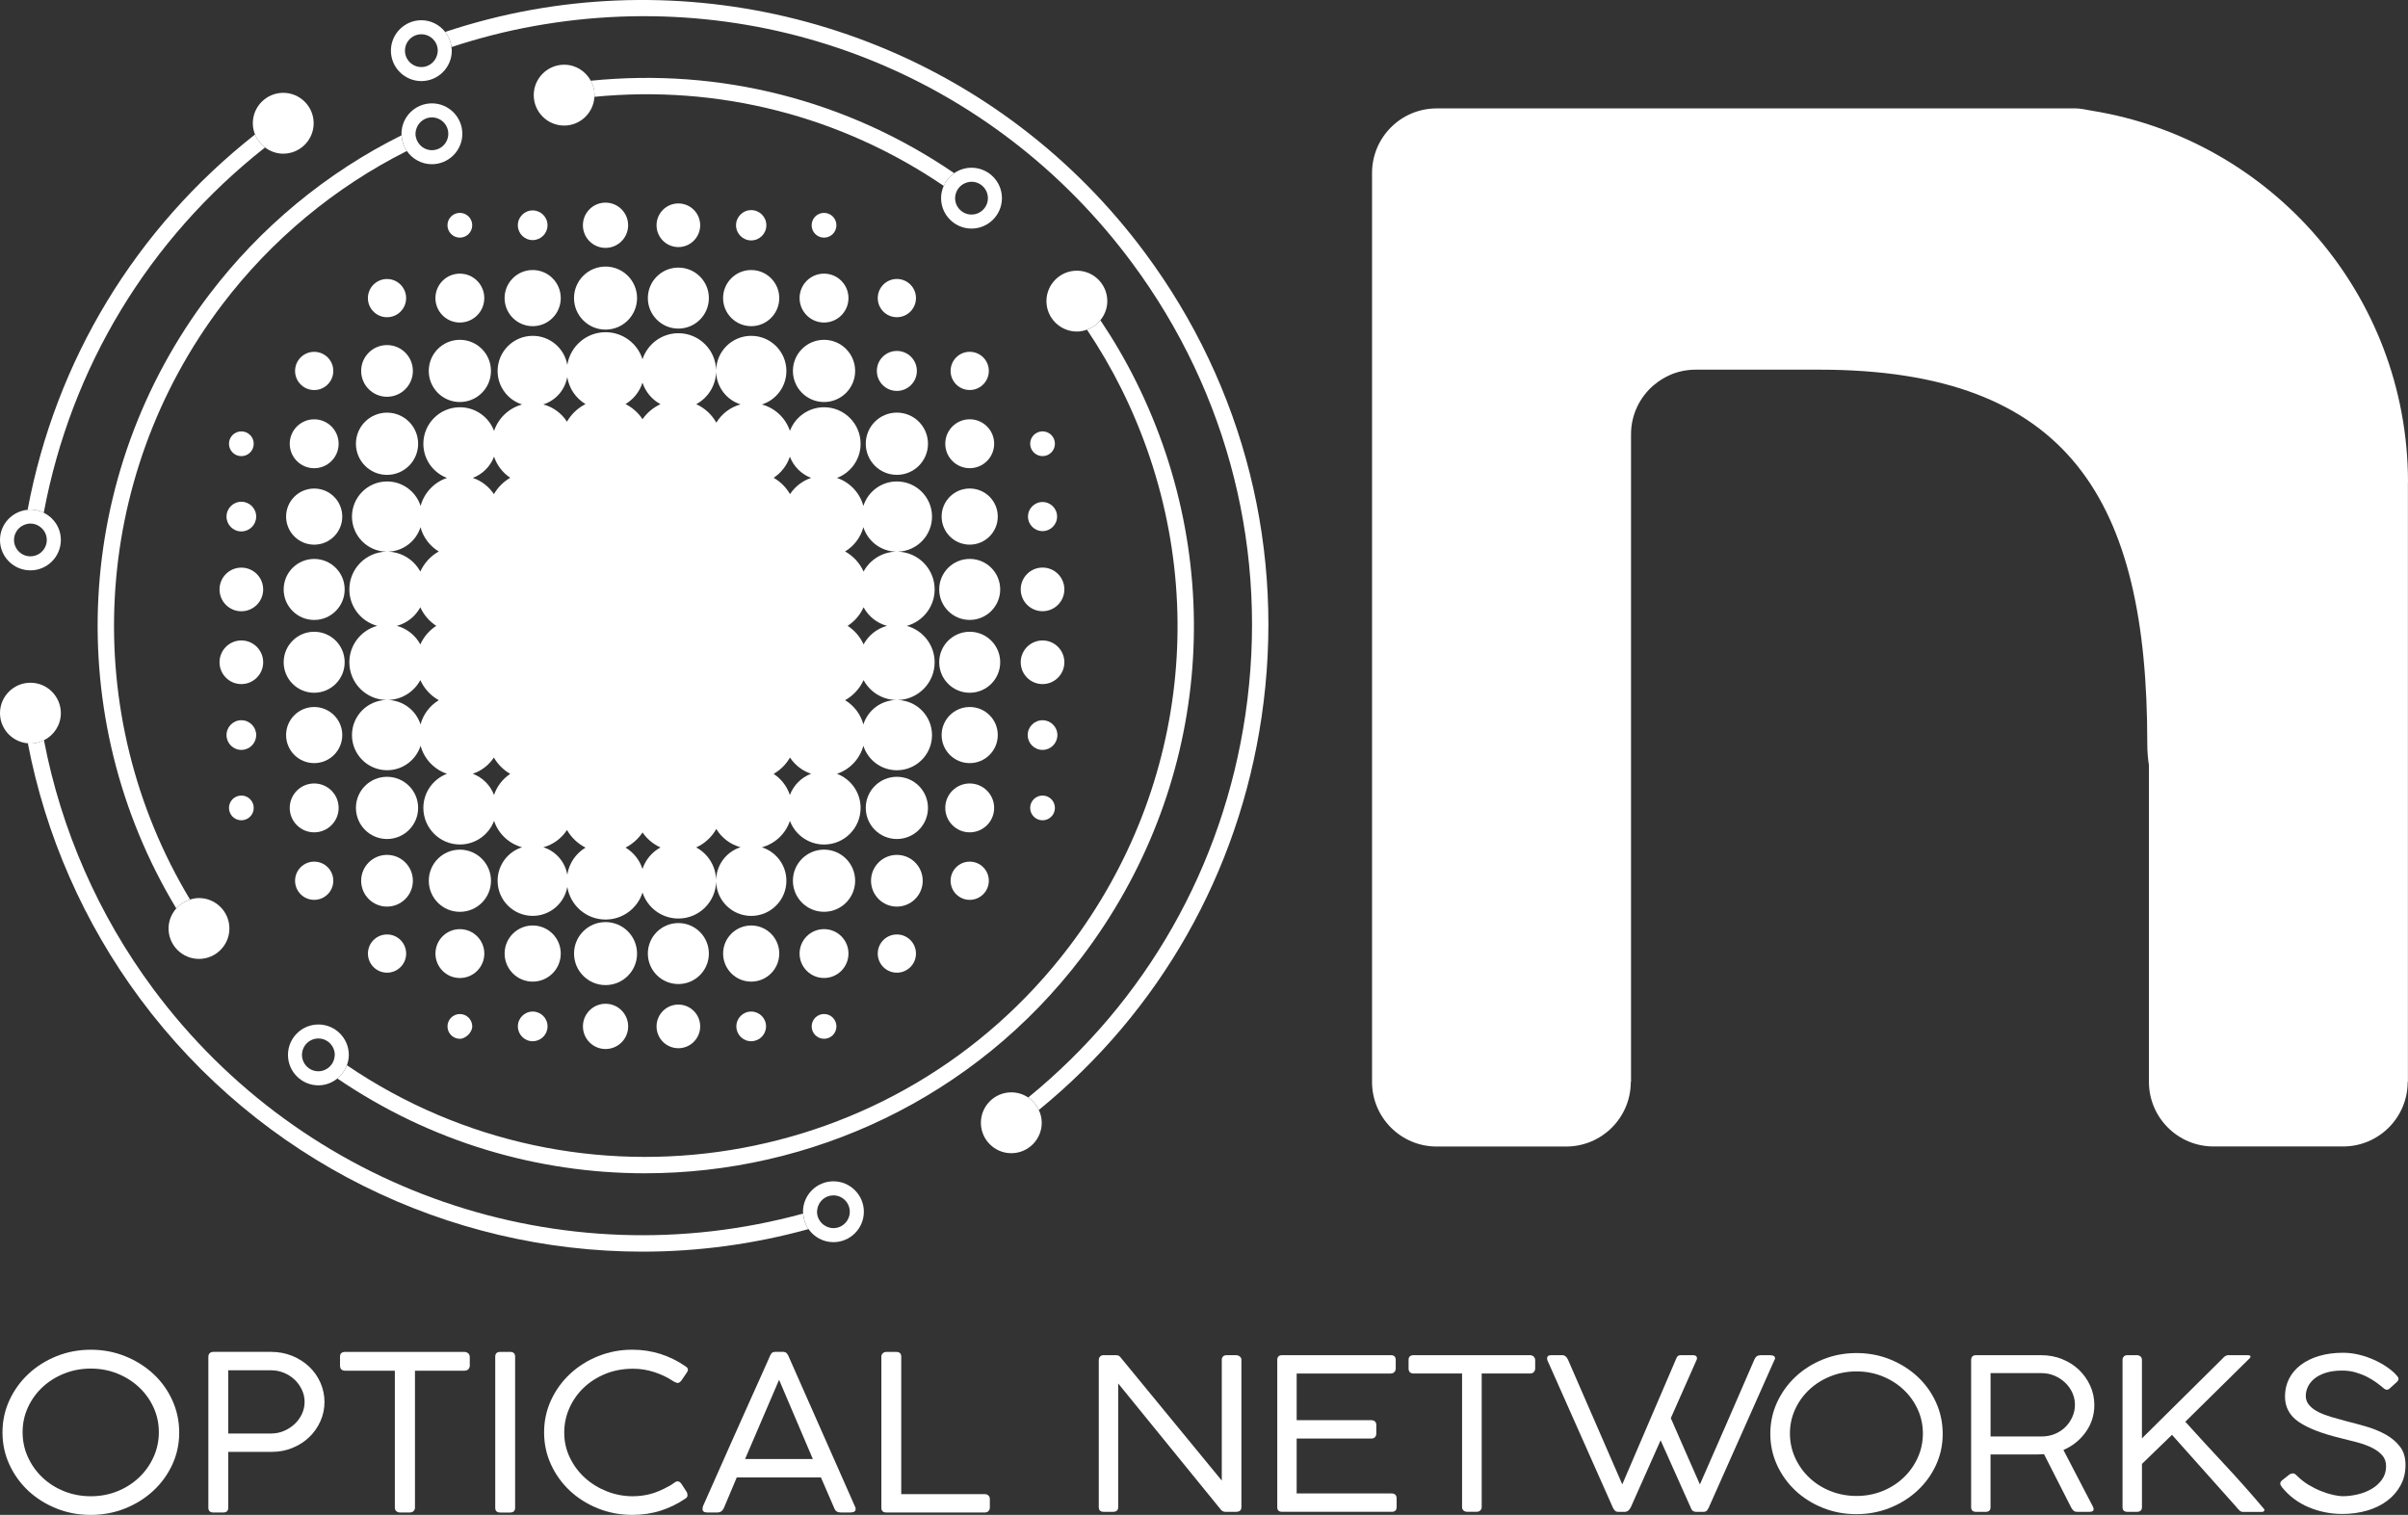 <?xml version="1.0" encoding="utf-8"?>
<!-- Generator: Adobe Illustrator 24.0.2, SVG Export Plug-In . SVG Version: 6.00 Build 0)  -->
<svg version="1.1" id="Layer_1" xmlns="http://www.w3.org/2000/svg" xmlns:xlink="http://www.w3.org/1999/xlink" x="0px" y="0px"
	 viewBox="0 0 834.18 524.83" style="enable-background:new 0 0 834.18 524.83;" xml:space="preserve">
<rect x="0" y="0" width="834.18" height="524.83" fill="#333333" stroke="none"/>
<style type="text/css">
	.st0{fill:#FFFFFF;}
</style>
<g>
	<g>
		<g>
			<path class="st0" d="M31.47,467.61c4.22,0,8.19,0.75,11.9,2.25c3.71,1.5,6.96,3.54,9.74,6.11c2.78,2.58,4.97,5.61,6.57,9.11
				s2.4,7.25,2.4,11.25c0,3.95-0.8,7.65-2.4,11.1c-1.6,3.45-3.79,6.46-6.57,9.04c-2.78,2.58-6.02,4.61-9.74,6.11
				c-3.71,1.5-7.71,2.25-11.98,2.25c-4.22,0-8.19-0.75-11.9-2.25s-6.95-3.54-9.7-6.11c-2.75-2.58-4.93-5.6-6.53-9.07
				c-1.6-3.47-2.4-7.19-2.4-11.14s0.8-7.66,2.4-11.14c1.6-3.47,3.79-6.51,6.57-9.11s6.02-4.65,9.74-6.15
				C23.28,468.36,27.25,467.61,31.47,467.61z M7.83,496.18c0,3.05,0.61,5.93,1.84,8.62c1.23,2.7,2.91,5.06,5.05,7.09
				c2.14,2.02,4.65,3.61,7.53,4.76s5.96,1.72,9.22,1.72s6.32-0.57,9.18-1.72c2.86-1.15,5.36-2.74,7.49-4.76
				c2.14-2.02,3.82-4.39,5.05-7.09s1.84-5.57,1.84-8.62s-0.61-5.91-1.84-8.59c-1.23-2.67-2.91-5.01-5.05-7.01s-4.64-3.57-7.49-4.72
				c-2.86-1.15-5.92-1.72-9.18-1.72s-6.33,0.57-9.22,1.72c-2.89,1.15-5.4,2.73-7.53,4.72c-2.14,2-3.82,4.34-5.05,7.01
				C8.44,490.27,7.83,493.13,7.83,496.18z"/>
			<path class="st0" d="M72.18,522.35v-52.2c0-1.2,0.61-1.8,1.84-1.8H93.9c2.62,0,5.06,0.46,7.33,1.39s4.23,2.18,5.89,3.75
				c1.66,1.58,2.95,3.43,3.89,5.55c0.93,2.13,1.4,4.36,1.4,6.71c0,2.3-0.47,4.5-1.4,6.6c-0.94,2.1-2.22,3.94-3.85,5.51
				s-3.57,2.83-5.81,3.75c-2.24,0.93-4.65,1.39-7.21,1.39H79.07v19.35c0,1.1-0.59,1.65-1.76,1.65h-3.37
				C72.77,524,72.18,523.45,72.18,522.35z M105.52,485.68c0-1.45-0.31-2.84-0.92-4.16c-0.62-1.32-1.44-2.49-2.48-3.49
				s-2.27-1.8-3.69-2.4c-1.42-0.6-2.93-0.9-4.53-0.9H79.07v21.9H93.9c1.6,0,3.1-0.3,4.49-0.9c1.39-0.6,2.62-1.4,3.69-2.4
				s1.91-2.16,2.52-3.49C105.22,488.52,105.52,487.13,105.52,485.68z"/>
			<path class="st0" d="M119.63,468.36h41.19c0.48,0,0.91,0.14,1.28,0.41c0.37,0.27,0.59,0.69,0.64,1.24v3.07
				c0,0.5-0.16,0.93-0.48,1.28c-0.32,0.35-0.8,0.52-1.44,0.52h-17.07v47.47c0,0.45-0.16,0.84-0.48,1.16
				c-0.32,0.33-0.77,0.49-1.36,0.49h-3.29c-0.53,0-0.98-0.15-1.32-0.45c-0.35-0.3-0.52-0.7-0.52-1.2v-47.47h-17.15
				c-1.23,0-1.84-0.6-1.84-1.8v-3.07C117.78,468.91,118.4,468.36,119.63,468.36z"/>
			<path class="st0" d="M178.45,470.01v52.35c0,1.1-0.59,1.65-1.76,1.65h-3.37c-1.18,0-1.76-0.55-1.76-1.65v-52.35
				c0-1.1,0.59-1.65,1.76-1.65h3.37C177.86,468.36,178.45,468.91,178.45,470.01z"/>
			<path class="st0" d="M237.28,473.23c0.69,0.4,1.04,0.82,1.04,1.27c0,0.25-0.07,0.49-0.2,0.71c-0.13,0.23-0.25,0.41-0.36,0.56
				l-1.68,2.47c-0.48,0.6-0.94,0.9-1.36,0.9c-0.16-0.05-0.36-0.11-0.6-0.19c-0.24-0.07-0.52-0.21-0.84-0.41
				c-2.03-1.35-4.25-2.41-6.65-3.19c-2.4-0.77-4.84-1.16-7.29-1.16c-3.53,0-6.75,0.6-9.66,1.8s-5.42,2.81-7.53,4.84
				c-2.11,2.02-3.75,4.38-4.93,7.05c-1.18,2.68-1.76,5.49-1.76,8.44c0,3.1,0.65,6,1.96,8.7s3.06,5.04,5.25,7.01
				c2.19,1.98,4.71,3.52,7.57,4.65c2.86,1.12,5.84,1.69,8.94,1.69c2.03,0,4.03-0.25,6.01-0.75s4.17-1.42,6.57-2.77
				c0.53-0.25,1.07-0.59,1.6-1.01s0.99-0.64,1.36-0.64c0.48,0,0.93,0.3,1.36,0.9l1.84,2.85c0.16,0.35,0.24,0.7,0.24,1.05
				c0,0.55-0.29,0.97-0.88,1.27c-2.56,1.75-5.37,3.11-8.41,4.09c-3.05,0.97-6.33,1.46-9.86,1.46c-4.22,0-8.19-0.75-11.9-2.25
				s-6.95-3.54-9.7-6.11c-2.75-2.58-4.93-5.6-6.53-9.07c-1.6-3.47-2.4-7.19-2.4-11.14s0.8-7.66,2.4-11.14
				c1.6-3.47,3.79-6.51,6.57-9.11s6.02-4.65,9.74-6.15c3.71-1.5,7.68-2.25,11.9-2.25c3.37,0,6.58,0.49,9.66,1.46
				C231.81,470.04,234.66,471.43,237.28,473.23z"/>
			<path class="st0" d="M255.23,511.85l-4.49,10.65c-0.48,1-1.23,1.5-2.24,1.5h-3.45c-1.12,0-1.68-0.4-1.68-1.2
				c0-0.2,0.03-0.42,0.08-0.68c0-0.1,0.03-0.2,0.08-0.3c3.85-8.7,7.09-16.01,9.74-21.94c2.64-5.93,4.84-10.82,6.57-14.7
				c1.74-3.87,3.07-6.85,4.01-8.92c0.93-2.07,1.62-3.6,2.04-4.58c0.43-0.97,0.72-1.64,0.88-1.99c0.11-0.25,0.28-0.54,0.52-0.86
				s0.73-0.49,1.48-0.49h2.32c0.69,0,1.17,0.16,1.44,0.49s0.45,0.61,0.56,0.86l23.08,52.2c0.05,0.1,0.11,0.2,0.16,0.3
				c0.05,0.3,0.08,0.5,0.08,0.6c0,0.8-0.59,1.2-1.76,1.2h-3.45c-1.07,0-1.79-0.47-2.16-1.42l-4.65-10.72L255.23,511.85
				L255.23,511.85z M269.89,478.03l-11.78,27.45h23.48L269.89,478.03z"/>
			<path class="st0" d="M312.21,517.63h28.93c0.48,0,0.89,0.15,1.24,0.45c0.35,0.3,0.52,0.73,0.52,1.27v3
				c0,0.45-0.16,0.84-0.48,1.16c-0.32,0.33-0.75,0.49-1.28,0.49h-34.06c-1.18,0-1.76-0.55-1.76-1.65v-52.34
				c0-0.45,0.16-0.84,0.48-1.16c0.32-0.32,0.77-0.49,1.36-0.49h3.29c1.17,0,1.76,0.55,1.76,1.65L312.21,517.63L312.21,517.63z"/>
		</g>
		<g>
			<path class="st0" d="M428.17,523.77h-3.67c-0.57,0-1.07-0.22-1.49-0.66l-35.65-43.82v42.87c0,1.07-0.6,1.61-1.8,1.61h-3.2
				c-1.15,0-1.72-0.54-1.72-1.61v-50.99c0-0.49,0.16-0.89,0.47-1.21s0.73-0.47,1.25-0.47h4.3c0.63,0,1.12,0.24,1.49,0.73l35.1,42.72
				v-42.06c0.16-0.93,0.73-1.39,1.72-1.39h3.2c0.47,0,0.9,0.15,1.29,0.44s0.59,0.68,0.59,1.17v51.06
				C430.04,523.23,429.42,523.77,428.17,523.77z"/>
			<path class="st0" d="M444.19,469.49h37.6c1.15,0,1.72,0.56,1.72,1.68v3c0,0.44-0.16,0.83-0.47,1.17
				c-0.31,0.34-0.76,0.51-1.33,0.51h-32.52v16.17h25.87c0.47,0,0.87,0.13,1.21,0.4s0.51,0.69,0.51,1.28v3
				c0,0.44-0.14,0.83-0.43,1.17c-0.29,0.34-0.72,0.51-1.29,0.51h-25.87v19.02h32.83c1.2,0,1.8,0.59,1.8,1.75v3
				c0,1.07-0.57,1.61-1.72,1.61h-37.91c-1.15,0-1.72-0.51-1.72-1.54v-51.06C442.47,470.05,443.04,469.49,444.19,469.49z"/>
			<path class="st0" d="M489.76,469.49h40.18c0.47,0,0.89,0.13,1.25,0.4s0.57,0.67,0.63,1.21v3c0,0.49-0.16,0.9-0.47,1.24
				c-0.31,0.34-0.78,0.51-1.41,0.51h-16.65v46.3c0,0.44-0.16,0.82-0.47,1.13c-0.31,0.32-0.76,0.48-1.33,0.48h-3.2
				c-0.52,0-0.95-0.15-1.29-0.44c-0.34-0.29-0.51-0.68-0.51-1.17v-46.3h-16.73c-1.2,0-1.8-0.59-1.8-1.76v-3
				C487.97,470.03,488.56,469.49,489.76,469.49z"/>
			<path class="st0" d="M561.99,514.26l18.76-43.74c0.26-0.68,0.73-1.02,1.41-1.02h4.3c0.94,0,1.41,0.37,1.41,1.1
				c0,0.1-0.01,0.18-0.04,0.26c-0.03,0.07-0.07,0.18-0.12,0.33l-8.91,20.12c1.67,3.85,3.35,7.69,5.04,11.52s3.37,7.64,5.04,11.45
				c3.18-7.27,6.34-14.5,9.5-21.69c3.15-7.19,6.29-14.42,9.42-21.69c0.42-0.93,1.12-1.39,2.11-1.39h3.28c1.15,0,1.72,0.37,1.72,1.1
				c0,0.2-0.05,0.34-0.16,0.44L592,522.18c0,0.2-0.05,0.29-0.16,0.29c0,0.05-0.13,0.28-0.39,0.69s-0.73,0.62-1.41,0.62h-2.34
				c-0.68,0-1.16-0.17-1.45-0.51c-0.29-0.34-0.46-0.63-0.51-0.88l-10.47-23.41l-10.32,23.19c-0.52,1.07-1.25,1.61-2.19,1.61h-2.11
				c-0.57,0-1-0.17-1.29-0.51s-0.48-0.63-0.59-0.88l-22.75-51.2c0-0.05-0.01-0.13-0.04-0.26c-0.03-0.12-0.04-0.23-0.04-0.33
				c0-0.73,0.47-1.1,1.41-1.1h3.83c0.89,0,1.56,0.54,2.03,1.61L561.99,514.26z"/>
			<path class="st0" d="M643.13,468.76c4.12,0,7.99,0.73,11.61,2.19s6.79,3.45,9.5,5.96s4.85,5.47,6.41,8.89s2.34,7.07,2.34,10.97
				c0,3.85-0.78,7.46-2.34,10.83s-3.7,6.3-6.41,8.82c-2.71,2.51-5.88,4.5-9.5,5.96s-7.52,2.19-11.69,2.19
				c-4.12,0-7.99-0.73-11.61-2.19s-6.78-3.45-9.46-5.96s-4.81-5.46-6.37-8.85c-1.56-3.39-2.34-7.01-2.34-10.86s0.78-7.47,2.34-10.86
				s3.7-6.35,6.41-8.89c2.71-2.53,5.87-4.54,9.5-6C635.15,469.49,639.02,468.76,643.13,468.76z M620.07,496.63
				c0,2.97,0.6,5.78,1.8,8.41c1.2,2.63,2.84,4.94,4.93,6.91c2.08,1.98,4.53,3.52,7.35,4.64c2.81,1.12,5.81,1.68,8.99,1.68
				s6.16-0.56,8.95-1.68c2.79-1.12,5.22-2.67,7.31-4.64s3.73-4.28,4.93-6.91c1.2-2.63,1.8-5.44,1.8-8.41s-0.6-5.77-1.8-8.38
				s-2.84-4.89-4.93-6.84c-2.08-1.95-4.52-3.49-7.31-4.61s-5.77-1.68-8.95-1.68s-6.18,0.56-8.99,1.68s-5.26,2.66-7.35,4.61
				c-2.09,1.95-3.73,4.23-4.93,6.84C620.67,490.86,620.07,493.65,620.07,496.63z"/>
			<path class="st0" d="M682.84,522.16v-50.91c0-1.17,0.57-1.75,1.72-1.75h22.59c2.55,0,4.95,0.45,7.19,1.35
				c2.24,0.9,4.18,2.13,5.82,3.69s2.94,3.39,3.91,5.49c0.96,2.1,1.45,4.34,1.45,6.73c0,3.46-0.99,6.58-2.97,9.36
				c-1.98,2.78-4.56,4.85-7.74,6.22l10.32,19.82c0.1,0.39,0.16,0.61,0.16,0.66c0,0.63-0.47,0.95-1.41,0.95h-4.3
				c-0.52,0-0.93-0.12-1.21-0.37c-0.29-0.24-0.56-0.59-0.82-1.02l-9.46-18.58c-0.16,0-0.44,0.01-0.86,0.04
				c-0.42,0.03-0.87,0.04-1.37,0.04s-0.99,0-1.49,0s-0.87,0-1.13,0h-13.68v18.29c0,1.07-0.57,1.61-1.72,1.61h-3.28
				C683.42,523.77,682.84,523.23,682.84,522.16z M718.8,486.68c0-1.46-0.3-2.85-0.9-4.17c-0.6-1.32-1.42-2.47-2.46-3.47
				c-1.04-1-2.27-1.8-3.67-2.41c-1.41-0.61-2.94-0.92-4.61-0.92h-17.59v21.95h17.67c1.67,0,3.2-0.29,4.61-0.88s2.62-1.38,3.63-2.38
				c1.02-1,1.82-2.17,2.42-3.51C718.5,489.55,718.8,488.14,718.8,486.68z"/>
			<path class="st0" d="M742.02,507.16v15c0,1.07-0.6,1.61-1.8,1.61h-3.21c-1.15,0-1.72-0.54-1.72-1.61V471.1
				c0-0.44,0.14-0.82,0.43-1.13c0.29-0.32,0.72-0.47,1.29-0.47h3.28c0.47,0,0.87,0.15,1.21,0.44s0.51,0.68,0.51,1.17v27.21
				L770,470.6c0.63-0.73,1.25-1.1,1.88-1.1h6.72c0.68,0,1.02,0.15,1.02,0.44c0,0.2-0.09,0.39-0.27,0.59s-0.33,0.34-0.43,0.44
				l-21.89,21.58c4.53,5.02,9.07,9.96,13.6,14.81c4.53,4.85,8.96,9.84,13.29,14.96c0.26,0.29,0.42,0.48,0.47,0.55
				s0.08,0.16,0.08,0.26c0,0.1-0.07,0.23-0.2,0.4c-0.13,0.17-0.33,0.26-0.59,0.26h-6.72c-0.42,0-0.82-0.18-1.21-0.55
				s-0.79-0.82-1.21-1.35c-3.7-4.14-7.39-8.28-11.06-12.4s-7.36-8.25-11.06-12.4L742.02,507.16z"/>
			<path class="st0" d="M825.51,480.76c-0.63-0.54-1.41-1.15-2.34-1.83c-0.94-0.68-2.01-1.33-3.21-1.94s-2.51-1.12-3.95-1.54
				c-1.43-0.41-2.98-0.62-4.65-0.62c-2.19,0-4.08,0.26-5.67,0.77c-1.59,0.51-2.89,1.18-3.91,2.01c-1.02,0.83-1.77,1.77-2.27,2.82
				s-0.74,2.11-0.74,3.18c0,1.22,0.4,2.29,1.21,3.22s1.88,1.72,3.21,2.38c1.33,0.66,2.83,1.23,4.49,1.72c1.67,0.49,3.34,0.95,5,1.39
				c2.34,0.59,4.73,1.23,7.15,1.94c2.42,0.71,4.64,1.62,6.64,2.74c2.01,1.12,3.65,2.51,4.93,4.17c1.28,1.66,1.92,3.78,1.92,6.36
				c0,2.63-0.57,5-1.72,7.09c-1.15,2.1-2.7,3.88-4.65,5.34s-4.26,2.59-6.92,3.37c-2.66,0.78-5.52,1.17-8.6,1.17
				c-4.07,0-7.93-0.77-11.61-2.3c-3.67-1.54-6.76-3.84-9.26-6.91c-0.42-0.54-0.63-0.98-0.63-1.32c0-0.44,0.23-0.83,0.7-1.17
				l2.5-1.98c0.36-0.24,0.75-0.37,1.17-0.37c0.36,0,0.72,0.16,1.06,0.48s0.56,0.52,0.66,0.62c1.15,1.12,2.44,2.11,3.87,2.96
				c1.43,0.85,2.87,1.56,4.3,2.12s2.8,0.99,4.1,1.28c1.3,0.29,2.42,0.44,3.36,0.44c1.61,0,3.31-0.21,5.08-0.62s3.39-1.05,4.85-1.9
				c1.46-0.85,2.66-1.94,3.6-3.26s1.41-2.85,1.41-4.61c0-1.51-0.44-2.77-1.33-3.77s-2.06-1.87-3.52-2.6s-3.14-1.35-5.04-1.87
				c-1.9-0.51-3.87-1.01-5.9-1.5c-6.46-1.56-11.28-3.43-14.46-5.6s-4.77-5.11-4.77-8.81c0-2.24,0.47-4.29,1.41-6.15
				c0.94-1.85,2.29-3.45,4.06-4.79c1.77-1.34,3.9-2.38,6.37-3.11s5.22-1.1,8.25-1.1c3.13,0,6.3,0.65,9.54,1.94
				c3.23,1.29,5.97,2.96,8.21,5.01c0.31,0.34,0.64,0.69,0.98,1.06c0.34,0.37,0.51,0.7,0.51,0.99c0,0.39-0.21,0.78-0.63,1.17
				l-2.34,2.12c-0.37,0.34-0.7,0.51-1.02,0.51C826.49,481.49,826.03,481.24,825.51,480.76z"/>
		</g>
	</g>
	<g>
		<g>
			<path class="st0" d="M116.87,373.64c32.44,22.11,69.61,32.85,106.55,32.84c57.37,0,114.11-25.86,151.39-74.98
				c43.9-57.85,51.09-134.22,18.76-199.3c-3.65-7.34-7.8-14.45-12.37-21.26c-1.21,1.49-2.8,2.63-4.64,3.28
				c4.4,6.57,8.41,13.43,11.93,20.51c31.37,63.14,24.4,137.22-18.19,193.34c-59.42,78.29-169.77,95.65-250.12,40.98
				C119.5,370.87,118.35,372.44,116.87,373.64z"/>
		</g>
		<g>
			<path class="st0" d="M330.55,59.99c-37.07-25.34-81.17-36.56-125.89-32.02c0.81,1.49,1.31,3.18,1.31,4.99
				c0,0.2-0.05,0.39-0.06,0.58c42.98-4.2,85.32,6.6,121,30.85C327.71,62.61,328.97,61.09,330.55,59.99z"/>
		</g>
		<g>
			<path class="st0" d="M72.47,102.07c-47.21,62.2-51.35,146.42-11.4,212.66c1.27-1.43,2.9-2.5,4.77-3.07
				c-38.66-64.23-34.61-145.85,11.15-206.15c16.99-22.39,39-40.66,63.94-53.2c-1.08-1.57-1.71-3.44-1.8-5.45
				C113.1,59.78,90.16,78.76,72.47,102.07z"/>
		</g>
		<g>
			<path class="st0" d="M396.67,87.62c-24.52-33.05-57.68-58.3-95.89-73.04c-37.19-14.34-77.55-18.2-116.7-11.16
				c-10.11,1.82-20.11,4.4-29.86,7.64c1.17,1.48,1.94,3.28,2.18,5.25c9.37-3.09,18.98-5.56,28.69-7.3
				c79.57-14.3,158.9,17.12,207.03,82c33.6,45.28,47.55,100.94,39.29,156.71c-7.78,52.5-34.36,99.18-75.21,132.5
				c1.6,1.07,2.86,2.57,3.68,4.32c41.9-34.21,69.17-82.13,77.14-136C445.5,191.27,431.17,134.12,396.67,87.62z"/>
		</g>
		<g>
			<path class="st0" d="M15.16,177.62C24.6,127.29,51.5,82.85,91.81,51.09c-1.53-1.15-2.74-2.69-3.47-4.5
				C46.9,79.22,19.26,124.89,9.57,176.61c0.32-0.03,0.63-0.1,0.96-0.1C12.2,176.51,13.76,176.93,15.16,177.62z"/>
		</g>
		<g>
			<path class="st0" d="M53.06,342.57c-18.94-25.52-31.9-55.12-37.83-86.12c-1.42,0.71-3,1.15-4.7,1.15c-0.3,0-0.59-0.06-0.88-0.09
				c6.09,31.83,19.4,62.22,38.84,88.43c41.71,56.21,106.75,87.69,174.08,87.69c19.14,0,38.47-2.56,57.5-7.81
				c-1.08-1.54-1.73-3.39-1.86-5.38C194.62,443.34,105.16,412.78,53.06,342.57z"/>
		</g>
		<g>
			<path class="st0" d="M149.62,56.89c5.81,0,10.54-4.73,10.54-10.54s-4.73-10.54-10.54-10.54s-10.54,4.73-10.54,10.54
				c0,0.17,0.04,0.33,0.05,0.5c0.1,2.02,0.73,3.89,1.8,5.45C142.83,55.06,146.01,56.89,149.62,56.89z M149.62,40.67
				c3.13,0,5.68,2.55,5.68,5.68s-2.55,5.68-5.68,5.68c-1.67,0-3.17-0.74-4.21-1.9c-0.9-1.01-1.47-2.32-1.47-3.78
				c0-0.7,0.14-1.37,0.38-1.99C145.13,42.21,147.19,40.67,149.62,40.67z"/>
		</g>
		<g>
			<path class="st0" d="M91.81,51.09c1.77,1.33,3.94,2.15,6.31,2.15c5.81,0,10.54-4.73,10.54-10.54s-4.73-10.54-10.54-10.54
				S87.58,36.89,87.58,42.7c0,1.38,0.28,2.69,0.77,3.89C89.07,48.4,90.28,49.93,91.81,51.09z M92.45,42.7
				c0-3.13,2.55-5.68,5.68-5.68c3.13,0,5.68,2.55,5.68,5.68s-2.55,5.68-5.68,5.68c-0.78,0-1.52-0.16-2.2-0.44
				c-1.83-0.77-3.15-2.49-3.41-4.54C92.49,43.16,92.45,42.93,92.45,42.7z"/>
		</g>
		<g>
			<path class="st0" d="M145.97,7.01c-5.81,0-10.55,4.73-10.55,10.54c0,5.81,4.73,10.54,10.55,10.54c5.81,0,10.54-4.73,10.54-10.54
				c0-0.43-0.08-0.83-0.13-1.25c-0.24-1.97-1-3.77-2.18-5.25C152.28,8.61,149.32,7.01,145.97,7.01z M145.97,23.23
				c-3.13,0-5.68-2.55-5.68-5.68s2.55-5.68,5.68-5.68c1.16,0,2.24,0.35,3.14,0.95c1.53,1.02,2.54,2.75,2.54,4.72
				c0,0.14-0.03,0.28-0.04,0.42C151.39,20.91,148.96,23.23,145.97,23.23z"/>
		</g>
		<g>
			<path class="st0" d="M204.67,27.97c-1.79-3.29-5.23-5.55-9.23-5.55c-5.81,0-10.54,4.73-10.54,10.54s4.73,10.54,10.54,10.54
				c5.61,0,10.17-4.42,10.48-9.96c0.01-0.2,0.06-0.38,0.06-0.58C205.98,31.15,205.48,29.47,204.67,27.97z M195.44,38.64
				c-3.13,0-5.68-2.55-5.68-5.68s2.55-5.68,5.68-5.68c1.38,0,2.64,0.52,3.62,1.34c1.25,1.04,2.06,2.59,2.06,4.34
				c0,0.39-0.04,0.77-0.11,1.13C200.47,36.69,198.18,38.64,195.44,38.64z"/>
		</g>
		<g>
			<path class="st0" d="M336.55,79.19c5.81,0,10.54-4.73,10.54-10.54s-4.73-10.54-10.54-10.54c-2.23,0-4.29,0.71-6,1.89
				c-1.58,1.1-2.85,2.62-3.63,4.4c-0.58,1.3-0.91,2.74-0.91,4.25C326.01,74.46,330.74,79.19,336.55,79.19z M336.55,62.97
				c3.13,0,5.68,2.55,5.68,5.68s-2.55,5.68-5.68,5.68s-5.68-2.55-5.68-5.68c0-0.47,0.07-0.92,0.18-1.36
				c0.49-1.99,2.04-3.56,4.01-4.1C335.55,63.06,336.04,62.97,336.55,62.97z"/>
		</g>
		<g>
			<path class="st0" d="M381.19,110.94c1.48-1.82,2.4-4.1,2.4-6.62c0-5.81-4.73-10.54-10.54-10.54s-10.54,4.73-10.54,10.54
				s4.73,10.54,10.54,10.54c1.23,0,2.4-0.25,3.51-0.65C378.39,113.57,379.98,112.43,381.19,110.94z M373.56,109.95
				c-0.17,0.02-0.34,0.05-0.52,0.05c-3.13,0-5.68-2.55-5.68-5.68s2.55-5.68,5.68-5.68s5.68,2.55,5.68,5.68
				c0,0.84-0.19,1.63-0.52,2.35C377.37,108.48,375.63,109.76,373.56,109.95z"/>
		</g>
		<g>
			<path class="st0" d="M356.19,380.22c-1.67-1.12-3.68-1.78-5.85-1.78c-5.81,0-10.54,4.73-10.54,10.54s4.73,10.54,10.54,10.54
				s10.54-4.73,10.54-10.54c0-1.59-0.38-3.09-1.02-4.44C359.05,382.79,357.79,381.29,356.19,380.22z M356.02,388.98
				c0,3.13-2.55,5.68-5.68,5.68s-5.68-2.55-5.68-5.68s2.55-5.68,5.68-5.68c0.57,0,1.11,0.11,1.62,0.27c1.94,0.59,3.45,2.16,3.9,4.16
				C355.96,388.14,356.02,388.55,356.02,388.98z"/>
		</g>
		<g>
			<path class="st0" d="M288.71,409.26c-5.81,0-10.54,4.73-10.54,10.54c0,0.22,0.05,0.43,0.07,0.65c0.13,1.99,0.77,3.84,1.86,5.38
				c1.91,2.72,5.05,4.51,8.62,4.51c5.81,0,10.54-4.73,10.54-10.54S294.52,409.26,288.71,409.26z M288.71,425.48
				c-1.29,0-2.46-0.45-3.42-1.17c-1.36-1.04-2.26-2.66-2.26-4.5c0-0.26,0.04-0.51,0.08-0.77c0.38-2.77,2.73-4.91,5.6-4.91
				c3.13,0,5.68,2.55,5.68,5.68C294.38,422.93,291.84,425.48,288.71,425.48z"/>
		</g>
		<g>
			<path class="st0" d="M120.17,369.05c0.41-1.12,0.67-2.32,0.67-3.58c0-5.81-4.73-10.54-10.54-10.54s-10.54,4.73-10.54,10.54
				s4.73,10.54,10.54,10.54c2.5,0,4.77-0.91,6.58-2.37C118.35,372.44,119.5,370.87,120.17,369.05z M110.29,371.14
				c-3.13,0-5.68-2.55-5.68-5.68s2.55-5.68,5.68-5.68c3.13,0,5.68,2.55,5.68,5.68c0,0.2-0.04,0.4-0.06,0.59
				c-0.22,2.04-1.5,3.76-3.3,4.57C111.9,370.96,111.12,371.14,110.29,371.14z"/>
		</g>
		<g>
			<path class="st0" d="M61.07,314.72c-1.65,1.86-2.68,4.28-2.68,6.95c0,5.81,4.73,10.54,10.54,10.54s10.54-4.73,10.54-10.54
				s-4.73-10.54-10.54-10.54c-1.08,0-2.11,0.21-3.09,0.52C63.97,312.23,62.34,313.29,61.07,314.72z M68.57,316.04
				c0.12-0.01,0.24-0.04,0.36-0.04c3.13,0,5.68,2.55,5.68,5.68s-2.55,5.68-5.68,5.68c-3.13,0-5.68-2.55-5.68-5.68
				c0-0.89,0.23-1.73,0.6-2.48C64.72,317.42,66.49,316.17,68.57,316.04z"/>
		</g>
		<g>
			<path class="st0" d="M15.23,256.46c3.45-1.73,5.85-5.27,5.85-9.39c0-5.81-4.73-10.54-10.54-10.54S0,241.26,0,247.07
				c0,5.51,4.27,10,9.66,10.45c0.3,0.02,0.58,0.09,0.88,0.09C12.23,257.61,13.81,257.17,15.23,256.46z M4.86,247.07
				c0-3.13,2.55-5.68,5.68-5.68s5.68,2.55,5.68,5.68c0,1.68-0.75,3.17-1.91,4.21c-1,0.9-2.32,1.46-3.77,1.46
				c-0.63,0-1.23-0.13-1.8-0.32C6.49,251.67,4.86,249.57,4.86,247.07z"/>
		</g>
		<g>
			<path class="st0" d="M10.54,197.6c5.81,0,10.54-4.73,10.54-10.54c0-4.15-2.43-7.71-5.92-9.43c-1.4-0.69-2.96-1.11-4.62-1.11
				c-0.33,0-0.64,0.07-0.96,0.1C4.22,177.12,0,181.58,0,187.07C-0.01,192.87,4.72,197.6,10.54,197.6z M8.68,181.72
				c0.59-0.21,1.21-0.34,1.86-0.34c1.43,0,2.72,0.55,3.71,1.42c1.19,1.04,1.96,2.55,1.96,4.26c0,3.13-2.55,5.68-5.68,5.68
				s-5.68-2.55-5.68-5.68C4.86,184.58,6.46,182.49,8.68,181.72z"/>
		</g>
		<g>
			<path class="st0" d="M834.18,166.8c0-0.01,0-0.02,0-0.03c-0.16-64.76-47.51-118.41-109.49-128.41c-1.97-0.32-3.93-0.82-5.94-0.82
				c-15.01,0-11.66,0-30.02,0H520.08c0,0-15.06,0.02-22.39,0.02c-12.37,0-22.39,10.03-22.39,22.39c0,0.27,0,0.54,0,0.82
				c0,5.87,0,14.35,0,14.35v0.82V374v0.82c0,12.37,10.03,22.39,22.39,22.39c12.37,0,32.5,0,44.86,0c12.37,0,22.39-10.02,22.39-22.39
				h0.08V163.43c0,0,0-9.37,0-12.97c0-6.81,3.05-12.9,7.85-17.01c0.12-0.04,0.19-0.1,0.24-0.18c1.65-1.38,3.49-2.53,5.49-3.39
				c0.08-0.01,0.12-0.03,0.13-0.07c2.67-1.12,5.59-1.74,8.67-1.74c1.41,0,5.49,0,9.26,0c2.48,0,4.83,0,6.2,0c8.57,0,17.95,0,27.41,0
				c86.83,0,113.59,45.7,113.59,129.32c0,3.36,0.25,5.62,0.56,7.63c0,8.67,0,17.42,0,25.99c0.01,44.23,0.01,83.79,0.01,83.79
				c0,12.37,10.02,22.39,22.39,22.39s32.5,0,44.86,0c12.37,0,22.39-10.02,22.39-22.39h0.08v-0.82l0,0V167.36
				c0-0.1,0.01-0.19,0.01-0.29C834.19,166.99,834.18,166.9,834.18,166.8z"/>
		</g>
		<g>
			<g>
				<g>
					<path class="st0" d="M159.3,82.33c2.37,0,4.29-1.92,4.29-4.29s-1.92-4.29-4.29-4.29s-4.29,1.92-4.29,4.29
						C155.02,80.41,156.94,82.33,159.3,82.33z"/>
				</g>
				<g>
					<path class="st0" d="M184.53,83.18c2.84,0,5.14-2.3,5.14-5.14c0-2.84-2.3-5.14-5.14-5.14c-2.84,0-5.14,2.3-5.14,5.14
						S181.69,83.18,184.53,83.18z"/>
				</g>
				<g>
					<path class="st0" d="M209.76,85.88c4.33,0,7.84-3.51,7.84-7.84s-3.51-7.84-7.84-7.84s-7.83,3.51-7.83,7.84
						C201.93,82.37,205.44,85.88,209.76,85.88z"/>
				</g>
				<g>
					<path class="st0" d="M235,85.6c4.17,0,7.56-3.39,7.56-7.56c0-4.17-3.38-7.56-7.56-7.56c-4.17,0-7.56,3.38-7.56,7.56
						C227.44,82.21,230.82,85.6,235,85.6z"/>
				</g>
				<g>
					<path class="st0" d="M260.23,83.29c2.9,0,5.25-2.35,5.25-5.25s-2.35-5.25-5.25-5.25s-5.25,2.35-5.25,5.25
						S257.33,83.29,260.23,83.29z"/>
				</g>
				<g>
					<path class="st0" d="M285.46,82.33c2.37,0,4.29-1.92,4.29-4.29s-1.92-4.29-4.29-4.29s-4.29,1.92-4.29,4.29
						S283.09,82.33,285.46,82.33z"/>
				</g>
				<g>
					<path class="st0" d="M134.07,109.9c3.66,0,6.62-2.96,6.62-6.62c0-3.65-2.96-6.62-6.62-6.62c-3.66,0-6.62,2.97-6.62,6.62
						S130.42,109.9,134.07,109.9z"/>
				</g>
				<g>
					<path class="st0" d="M159.3,111.74c4.68,0,8.47-3.79,8.47-8.47s-3.79-8.47-8.47-8.47c-4.67,0-8.46,3.79-8.46,8.47
						C150.84,107.95,154.63,111.74,159.3,111.74z"/>
				</g>
				<g>
					<path class="st0" d="M184.54,113c5.37,0,9.72-4.35,9.72-9.73c0-5.37-4.35-9.72-9.73-9.72c-5.37,0-9.73,4.35-9.73,9.72
						C174.81,108.65,179.16,113,184.54,113z"/>
				</g>
				<g>
					<circle class="st0" cx="209.77" cy="103.27" r="10.92"/>
				</g>
				<g>
					<path class="st0" d="M235,113.84c5.83,0,10.57-4.73,10.57-10.57c0-5.83-4.73-10.56-10.57-10.56s-10.57,4.73-10.57,10.56
						C224.43,109.11,229.16,113.84,235,113.84z"/>
				</g>
				<g>
					<path class="st0" d="M260.23,113c5.37,0,9.72-4.35,9.72-9.73c0-5.37-4.35-9.72-9.73-9.72c-5.37,0-9.73,4.35-9.73,9.72
						S254.86,113,260.23,113z"/>
				</g>
				<g>
					<path class="st0" d="M285.46,111.74c4.68,0,8.47-3.79,8.47-8.47s-3.79-8.47-8.47-8.47s-8.47,3.79-8.47,8.47
						C277,107.95,280.79,111.74,285.46,111.74z"/>
				</g>
				<g>
					<path class="st0" d="M310.69,109.89c3.66,0,6.62-2.96,6.62-6.62s-2.96-6.62-6.62-6.62c-3.65,0-6.62,2.96-6.62,6.62
						S307.04,109.89,310.69,109.89z"/>
				</g>
				<g>
					<path class="st0" d="M108.84,135.13c3.66,0,6.62-2.96,6.62-6.62c0-3.66-2.96-6.62-6.62-6.62c-3.66,0-6.62,2.96-6.62,6.62
						C102.22,132.16,105.18,135.13,108.84,135.13z"/>
				</g>
				<g>
					<path class="st0" d="M134.07,137.46c4.95,0,8.96-4.01,8.96-8.95c0-4.95-4.01-8.96-8.96-8.96c-4.95,0-8.96,4.01-8.96,8.96
						C125.12,133.45,129.13,137.46,134.07,137.46z"/>
				</g>
				<g>
					<path class="st0" d="M159.3,139.28c5.95,0,10.78-4.82,10.78-10.77c0-5.95-4.82-10.78-10.78-10.78
						c-5.95,0-10.77,4.82-10.77,10.78C148.53,134.46,153.35,139.28,159.3,139.28z"/>
				</g>
				<g>
					<path class="st0" d="M285.46,139.28c5.95,0,10.78-4.82,10.78-10.77c0-5.95-4.83-10.78-10.78-10.78s-10.78,4.82-10.78,10.78
						C274.69,134.46,279.51,139.28,285.46,139.28z"/>
				</g>
				<g>
					<path class="st0" d="M310.69,135.43c3.83,0,6.93-3.1,6.93-6.92c0-3.83-3.1-6.93-6.93-6.93s-6.93,3.1-6.93,6.93
						C303.76,132.34,306.87,135.43,310.69,135.43z"/>
				</g>
				<g>
					<path class="st0" d="M335.93,135.12c3.65,0,6.62-2.96,6.62-6.62c0-3.66-2.97-6.62-6.62-6.62c-3.66,0-6.62,2.96-6.62,6.62
						C329.3,132.16,332.27,135.12,335.93,135.12z"/>
				</g>
				<g>
					<path class="st0" d="M83.61,158.03c2.37,0,4.29-1.92,4.29-4.29s-1.92-4.29-4.29-4.29s-4.29,1.92-4.29,4.29
						C79.32,156.11,81.24,158.03,83.61,158.03z"/>
				</g>
				<g>
					<path class="st0" d="M108.84,162.21c4.67,0,8.47-3.79,8.47-8.47s-3.79-8.47-8.47-8.47c-4.67,0-8.47,3.79-8.47,8.47
						C100.37,158.42,104.17,162.21,108.84,162.21z"/>
				</g>
				<g>
					<path class="st0" d="M134.07,164.52c5.95,0,10.78-4.82,10.78-10.78c0-5.95-4.82-10.78-10.78-10.78
						c-5.95,0-10.77,4.82-10.77,10.78C123.3,159.69,128.12,164.52,134.07,164.52z"/>
				</g>
				<g>
					<path class="st0" d="M310.69,164.51c5.95,0,10.78-4.82,10.78-10.78c0-5.95-4.82-10.78-10.78-10.78
						c-5.95,0-10.77,4.82-10.77,10.78C299.92,159.69,304.74,164.51,310.69,164.51z"/>
				</g>
				<g>
					<path class="st0" d="M335.93,162.2c4.67,0,8.47-3.79,8.47-8.47s-3.79-8.47-8.47-8.47s-8.47,3.79-8.47,8.47
						S331.25,162.2,335.93,162.2z"/>
				</g>
				<g>
					<path class="st0" d="M361.16,158.02c2.37,0,4.29-1.92,4.29-4.29s-1.92-4.29-4.29-4.29s-4.29,1.92-4.29,4.29
						C356.87,156.1,358.79,158.02,361.16,158.02z"/>
				</g>
				<g>
					<path class="st0" d="M83.61,184.11c2.84,0,5.14-2.3,5.14-5.14c0-2.84-2.3-5.14-5.14-5.14s-5.14,2.3-5.14,5.14
						C78.47,181.81,80.77,184.11,83.61,184.11z"/>
				</g>
				<g>
					<path class="st0" d="M108.84,188.7c5.37,0,9.73-4.36,9.73-9.73c0-5.37-4.35-9.72-9.73-9.72c-5.37,0-9.73,4.35-9.73,9.72
						C99.12,184.34,103.47,188.7,108.84,188.7z"/>
				</g>
				<g>
					<path class="st0" d="M335.93,188.69c5.37,0,9.72-4.36,9.72-9.73c0-5.37-4.35-9.72-9.72-9.72s-9.73,4.35-9.73,9.72
						C326.2,184.34,330.55,188.69,335.93,188.69z"/>
				</g>
				<g>
					<path class="st0" d="M361.16,184c2.78,0,5.04-2.26,5.04-5.04s-2.25-5.04-5.04-5.04c-2.78,0-5.04,2.26-5.04,5.04
						C356.12,181.75,358.38,184,361.16,184z"/>
				</g>
				<g>
					<path class="st0" d="M83.61,196.65c-4.17,0-7.56,3.38-7.56,7.56c0,4.17,3.38,7.56,7.56,7.56c4.17,0,7.56-3.38,7.56-7.56
						S87.78,196.65,83.61,196.65z"/>
				</g>
				<g>
					<path class="st0" d="M108.84,193.64c-5.84,0-10.57,4.73-10.57,10.57s4.73,10.57,10.57,10.57c5.84,0,10.56-4.73,10.56-10.57
						C119.41,198.37,114.68,193.64,108.84,193.64z"/>
				</g>
				<g>
					<path class="st0" d="M323.78,204.2c0-7.14-5.72-12.93-12.82-13.07c6.6-0.14,11.91-5.53,11.91-12.16
						c0-6.72-5.45-12.17-12.18-12.17c-5.44,0-10.04,3.57-11.6,8.49c-1.24-4.57-4.69-8.22-9.15-9.71c4.78-1.81,8.19-6.42,8.19-11.83
						c0-6.99-5.67-12.66-12.66-12.66c-5.42,0-10.02,3.41-11.83,8.19c-1.49-4.46-5.14-7.92-9.71-9.15c4.92-1.56,8.49-6.17,8.49-11.6
						c0-6.72-5.45-12.18-12.18-12.18c-6.64,0-12.02,5.31-12.16,11.91c-0.15-7.1-5.94-12.82-13.07-12.82
						c-5.8,0-10.72,3.78-12.43,9.01c-1.73-5.43-6.8-9.36-12.8-9.36c-6.7,0-12.24,4.91-13.25,11.32c-1-5.71-5.98-10.06-11.98-10.06
						c-6.72,0-12.17,5.45-12.17,12.18c0,5.44,3.57,10.04,8.49,11.6c-4.57,1.24-8.22,4.69-9.71,9.15c-1.81-4.78-6.42-8.19-11.84-8.19
						c-6.99,0-12.66,5.67-12.66,12.66c0,5.42,3.41,10.02,8.19,11.83c-4.46,1.49-7.92,5.14-9.15,9.71c-1.56-4.92-6.16-8.49-11.6-8.49
						c-6.72,0-12.17,5.45-12.17,12.17c0,6.63,5.31,12.02,11.91,12.16c-7.1,0.14-12.82,5.93-12.82,13.07c0,6.04,4.1,11.11,9.66,12.62
						c-5.56,1.51-9.66,6.58-9.66,12.62c0,7.14,5.72,12.93,12.82,13.07c-6.6,0.14-11.91,5.53-11.91,12.16
						c0,6.72,5.45,12.17,12.17,12.17c5.44,0,10.04-3.56,11.6-8.48c1.23,4.57,4.69,8.22,9.15,9.71c-4.78,1.81-8.19,6.42-8.19,11.83
						c0,6.99,5.67,12.67,12.66,12.67c5.42,0,10.03-3.41,11.83-8.19c1.49,4.46,5.14,7.92,9.71,9.15c-4.92,1.56-8.48,6.16-8.48,11.6
						c0,6.73,5.45,12.17,12.17,12.17c6,0,10.98-4.35,11.98-10.06c1.01,6.42,6.55,11.33,13.25,11.33c6,0,11.08-3.93,12.8-9.36
						c1.71,5.23,6.63,9.01,12.43,9.01c7.14,0,12.93-5.72,13.07-12.82c0.14,6.6,5.52,11.91,12.16,11.91
						c6.73,0,12.18-5.45,12.18-12.17c0-5.44-3.57-10.04-8.49-11.6c4.57-1.24,8.22-4.69,9.71-9.15c1.81,4.78,6.42,8.19,11.83,8.19
						c7,0,12.66-5.67,12.66-12.67c0-5.42-3.41-10.02-8.19-11.83c4.46-1.49,7.92-5.14,9.15-9.71c1.56,4.92,6.17,8.48,11.6,8.48
						c6.73,0,12.18-5.45,12.18-12.17c0-6.63-5.31-12.02-11.91-12.16c7.1-0.14,12.82-5.93,12.82-13.07c0-6.04-4.1-11.11-9.66-12.62
						C319.68,215.31,323.78,210.24,323.78,204.2z M145.68,250.98c-1.54-4.84-6.02-8.36-11.34-8.47c4.88-0.1,9.1-2.85,11.27-6.89
						c1.34,2.95,3.59,5.4,6.4,6.96C148.93,244.44,146.63,247.43,145.68,250.98z M137.5,216.82c3.5-0.95,6.42-3.3,8.11-6.43
						c1.19,2.64,3.12,4.87,5.52,6.43c-2.41,1.56-4.33,3.79-5.52,6.43C143.92,220.12,141,217.77,137.5,216.82z M145.6,198.02
						c-2.17-4.03-6.39-6.79-11.27-6.89c5.32-0.11,9.8-3.63,11.34-8.47c0.96,3.55,3.26,6.54,6.33,8.4
						C149.19,192.62,146.94,195.07,145.6,198.02z M171.14,275.42c-1.28-3.39-3.97-6.07-7.36-7.36c3.02-1.01,5.59-3.01,7.31-5.61
						c1.36,2.34,3.31,4.3,5.66,5.66C174.15,269.83,172.15,272.4,171.14,275.42z M171.1,171.19c-1.73-2.61-4.29-4.61-7.31-5.62
						c3.39-1.28,6.07-3.97,7.36-7.36c1.01,3.02,3.01,5.59,5.61,7.31C174.41,166.89,172.46,168.85,171.1,171.19z M196.52,303.02
						c-0.79-4.49-4.02-8.14-8.29-9.49c3.42-0.93,6.31-3.09,8.19-5.98c1.5,2.61,3.73,4.74,6.42,6.1
						C199.52,295.65,197.15,299.04,196.52,303.02z M196.41,146.09c-1.87-2.9-4.77-5.06-8.19-5.98c4.27-1.36,7.5-5,8.29-9.49
						c0.63,3.98,3,7.37,6.32,9.38C200.14,141.36,197.91,143.48,196.41,146.09z M222.57,301.06c-0.99-3.13-3.11-5.75-5.87-7.42
						c2.39-1.21,4.42-3.02,5.89-5.24c1.55,2.26,3.7,4.06,6.22,5.2C225.88,295.18,223.62,297.84,222.57,301.06z M222.59,145.23
						c-1.47-2.22-3.5-4.03-5.89-5.24c2.76-1.67,4.87-4.29,5.87-7.42c1.05,3.21,3.31,5.88,6.24,7.46
						C226.3,141.17,224.15,142.98,222.59,145.23z M248.07,304.86c-0.1-4.88-2.85-9.1-6.89-11.27c2.95-1.34,5.4-3.59,6.96-6.4
						c1.86,3.07,4.84,5.37,8.4,6.33C251.7,295.06,248.19,299.54,248.07,304.86z M248.15,146.43c-1.57-2.81-4.01-5.07-6.96-6.4
						c4.03-2.17,6.79-6.39,6.89-11.27c0.11,5.32,3.63,9.8,8.47,11.34C252.99,141.06,250.01,143.37,248.15,146.43z M273.63,158.21
						c1.28,3.38,3.97,6.07,7.36,7.36c-3.02,1.01-5.59,3.01-7.31,5.62c-1.36-2.35-3.31-4.3-5.66-5.66
						C270.62,163.8,272.62,161.24,273.63,158.21z M273.63,275.42c-1.01-3.02-3.01-5.59-5.62-7.31c2.34-1.36,4.3-3.31,5.66-5.66
						c1.73,2.61,4.29,4.61,7.31,5.61C277.6,269.34,274.91,272.03,273.63,275.42z M299.09,250.97c-0.96-3.55-3.26-6.53-6.33-8.39
						c2.81-1.57,5.07-4.01,6.4-6.96c2.17,4.03,6.39,6.79,11.27,6.89C305.11,242.62,300.63,246.13,299.09,250.97z M293.64,216.82
						c2.41-1.56,4.33-3.79,5.52-6.43c1.68,3.13,4.61,5.48,8.11,6.43c-3.5,0.95-6.42,3.3-8.11,6.43
						C297.97,220.61,296.04,218.38,293.64,216.82z M299.16,198.01c-1.33-2.95-3.58-5.39-6.4-6.96c3.07-1.86,5.37-4.84,6.33-8.4
						c1.54,4.84,6.02,8.36,11.34,8.47C305.56,191.23,301.33,193.98,299.16,198.01z"/>
				</g>
				<g>
					<path class="st0" d="M335.93,193.63c-5.83,0-10.57,4.73-10.57,10.57c0,5.83,4.73,10.57,10.57,10.57
						c5.83,0,10.56-4.73,10.56-10.57S341.76,193.63,335.93,193.63z"/>
				</g>
				<g>
					<path class="st0" d="M361.16,211.75c4.17,0,7.56-3.38,7.56-7.56c0-4.17-3.38-7.56-7.56-7.56c-4.17,0-7.56,3.38-7.56,7.56
						S356.98,211.75,361.16,211.75z"/>
				</g>
				<g>
					<path class="st0" d="M83.61,221.88c-4.17,0-7.56,3.38-7.56,7.56c0,4.17,3.38,7.56,7.56,7.56c4.17,0,7.56-3.39,7.56-7.56
						C91.17,225.26,87.78,221.88,83.61,221.88z"/>
				</g>
				<g>
					<path class="st0" d="M108.84,218.87c-5.84,0-10.57,4.73-10.57,10.57c0,5.83,4.73,10.56,10.57,10.56
						c5.84,0,10.56-4.73,10.56-10.56C119.41,223.6,114.68,218.87,108.84,218.87z"/>
				</g>
				<g>
					<path class="st0" d="M335.93,218.87c-5.83,0-10.57,4.73-10.57,10.57c0,5.83,4.73,10.56,10.57,10.56
						c5.83,0,10.56-4.73,10.56-10.56C346.49,223.59,341.76,218.87,335.93,218.87z"/>
				</g>
				<g>
					<path class="st0" d="M361.16,221.88c-4.17,0-7.56,3.38-7.56,7.56c0,4.17,3.38,7.56,7.56,7.56c4.17,0,7.56-3.39,7.56-7.56
						C368.71,225.26,365.33,221.88,361.16,221.88z"/>
				</g>
				<g>
					<path class="st0" d="M83.61,249.52c-2.84,0-5.14,2.3-5.14,5.14c0,2.84,2.3,5.14,5.14,5.14s5.14-2.3,5.14-5.14
						C88.75,251.83,86.45,249.52,83.61,249.52z"/>
				</g>
				<g>
					<path class="st0" d="M108.84,244.94c-5.37,0-9.73,4.35-9.73,9.72s4.35,9.72,9.73,9.72c5.37,0,9.73-4.35,9.73-9.73
						C118.57,249.3,114.21,244.94,108.84,244.94z"/>
				</g>
				<g>
					<path class="st0" d="M335.93,244.94c-5.37,0-9.73,4.35-9.73,9.72s4.35,9.72,9.73,9.72c5.37,0,9.72-4.35,9.72-9.73
						S341.3,244.94,335.93,244.94z"/>
				</g>
				<g>
					<path class="st0" d="M361.16,249.52c-2.84,0-5.14,2.3-5.14,5.14c0,2.84,2.3,5.14,5.14,5.14c2.84,0,5.14-2.3,5.14-5.14
						C366.3,251.82,364,249.52,361.16,249.52z"/>
				</g>
				<g>
					<path class="st0" d="M83.61,275.61c-2.37,0-4.29,1.92-4.29,4.28c0,2.37,1.92,4.29,4.29,4.29s4.29-1.92,4.29-4.29
						C87.9,277.53,85.98,275.61,83.61,275.61z"/>
				</g>
				<g>
					<path class="st0" d="M108.84,271.43c-4.67,0-8.47,3.79-8.47,8.46c0,4.68,3.79,8.47,8.47,8.47s8.47-3.79,8.47-8.47
						C117.31,275.22,113.52,271.43,108.84,271.43z"/>
				</g>
				<g>
					<path class="st0" d="M134.07,269.12c-5.95,0-10.77,4.82-10.77,10.77c0,5.95,4.82,10.78,10.77,10.78s10.78-4.82,10.78-10.78
						C144.85,273.95,140.03,269.12,134.07,269.12z"/>
				</g>
				<g>
					<path class="st0" d="M310.69,269.12c-5.95,0-10.77,4.82-10.77,10.77c0,5.95,4.82,10.78,10.77,10.78
						c5.95,0,10.78-4.82,10.78-10.78C321.47,273.94,316.65,269.12,310.69,269.12z"/>
				</g>
				<g>
					<path class="st0" d="M335.93,271.43c-4.68,0-8.47,3.79-8.47,8.46c0,4.68,3.79,8.47,8.47,8.47c4.67,0,8.47-3.79,8.47-8.47
						C344.39,275.22,340.6,271.43,335.93,271.43z"/>
				</g>
				<g>
					<path class="st0" d="M361.16,275.61c-2.37,0-4.29,1.92-4.29,4.29s1.92,4.29,4.29,4.29s4.29-1.92,4.29-4.29
						C365.44,277.53,363.53,275.61,361.16,275.61z"/>
				</g>
				<g>
					<path class="st0" d="M108.84,298.51c-3.66,0-6.62,2.97-6.62,6.62c0,3.66,2.96,6.62,6.62,6.62c3.66,0,6.62-2.96,6.62-6.62
						S112.5,298.51,108.84,298.51z"/>
				</g>
				<g>
					<path class="st0" d="M134.07,296.17c-4.95,0-8.96,4.01-8.96,8.96s4.01,8.96,8.96,8.96c4.95,0,8.96-4.01,8.96-8.96
						S139.02,296.17,134.07,296.17z"/>
				</g>
				<g>
					<path class="st0" d="M159.31,294.36c-5.95,0-10.77,4.82-10.77,10.77s4.82,10.77,10.77,10.77s10.78-4.82,10.78-10.77
						C170.08,299.18,165.26,294.36,159.31,294.36z"/>
				</g>
				<g>
					<path class="st0" d="M285.46,294.35c-5.95,0-10.78,4.82-10.78,10.77s4.83,10.77,10.78,10.77s10.78-4.82,10.78-10.77
						C296.24,299.18,291.41,294.35,285.46,294.35z"/>
				</g>
				<g>
					<path class="st0" d="M310.69,296.17c-4.94,0-8.95,4.01-8.95,8.96s4.01,8.96,8.95,8.96c4.95,0,8.96-4.01,8.96-8.96
						S315.64,296.17,310.69,296.17z"/>
				</g>
				<g>
					<path class="st0" d="M335.93,298.51c-3.66,0-6.62,2.97-6.62,6.62c0,3.66,2.96,6.62,6.62,6.62c3.65,0,6.62-2.96,6.62-6.62
						S339.58,298.51,335.93,298.51z"/>
				</g>
				<g>
					<path class="st0" d="M134.08,323.74c-3.66,0-6.62,2.96-6.62,6.62s2.96,6.62,6.62,6.62c3.66,0,6.62-2.96,6.62-6.62
						C140.7,326.7,137.73,323.74,134.08,323.74z"/>
				</g>
				<g>
					<path class="st0" d="M159.31,321.9c-4.67,0-8.46,3.79-8.46,8.46c0,4.68,3.79,8.47,8.46,8.47c4.68,0,8.47-3.79,8.47-8.47
						C167.77,325.68,163.98,321.9,159.31,321.9z"/>
				</g>
				<g>
					<path class="st0" d="M184.54,320.63c-5.37,0-9.73,4.35-9.73,9.72s4.35,9.73,9.73,9.73c5.37,0,9.72-4.35,9.72-9.73
						C194.26,324.99,189.91,320.63,184.54,320.63z"/>
				</g>
				<g>
					<path class="st0" d="M209.77,319.45c-6.03,0-10.92,4.89-10.91,10.91c0,6.03,4.89,10.92,10.92,10.92s10.92-4.89,10.91-10.92
						S215.8,319.45,209.77,319.45z"/>
				</g>
				<g>
					<path class="st0" d="M235,319.79c-5.83,0-10.57,4.73-10.57,10.56c0,5.84,4.73,10.57,10.57,10.57c5.83,0,10.57-4.73,10.57-10.57
						C245.57,324.52,240.84,319.79,235,319.79z"/>
				</g>
				<g>
					<path class="st0" d="M260.23,320.63c-5.37,0-9.73,4.35-9.73,9.72s4.35,9.73,9.73,9.73c5.37,0,9.72-4.35,9.72-9.73
						C269.96,324.99,265.61,320.63,260.23,320.63z"/>
				</g>
				<g>
					<path class="st0" d="M285.46,321.89c-4.68,0-8.47,3.79-8.47,8.46c0,4.68,3.79,8.47,8.47,8.47s8.47-3.79,8.47-8.47
						C293.93,325.68,290.14,321.89,285.46,321.89z"/>
				</g>
				<g>
					<path class="st0" d="M310.69,323.74c-3.65,0-6.62,2.96-6.62,6.62s2.96,6.62,6.62,6.62s6.62-2.96,6.62-6.62
						C317.31,326.7,314.35,323.74,310.69,323.74z"/>
				</g>
				<g>
					<path class="st0" d="M159.31,351.31c-2.37,0-4.29,1.92-4.29,4.29s1.92,4.29,4.29,4.29c2.01,0,4.29-2.27,4.29-4.29
						C163.59,353.23,161.67,351.31,159.31,351.31z"/>
				</g>
				<g>
					<path class="st0" d="M184.54,350.45c-2.84,0-5.14,2.3-5.14,5.14s2.3,5.14,5.14,5.14c2.84,0,5.14-2.3,5.14-5.14
						C189.68,352.75,187.38,350.45,184.54,350.45z"/>
				</g>
				<g>
					<path class="st0" d="M209.77,347.75c-4.33,0-7.83,3.51-7.83,7.84s3.51,7.84,7.83,7.84c4.33,0,7.84-3.51,7.84-7.84
						C217.61,351.26,214.1,347.75,209.77,347.75z"/>
				</g>
				<g>
					<path class="st0" d="M235,348.03c-4.17,0-7.56,3.38-7.56,7.56c0,4.17,3.38,7.56,7.56,7.56c4.17,0,7.56-3.38,7.56-7.56
						C242.56,351.42,239.17,348.03,235,348.03z"/>
				</g>
				<g>
					<path class="st0" d="M260.23,350.45c-2.84,0-5.14,2.3-5.14,5.14s2.3,5.14,5.14,5.14c2.84,0,5.14-2.3,5.14-5.14
						C265.38,352.75,263.07,350.45,260.23,350.45z"/>
				</g>
				<g>
					<path class="st0" d="M285.47,351.3c-2.37,0-4.29,1.92-4.29,4.29s1.92,4.29,4.29,4.29s4.29-1.92,4.29-4.29
						C289.75,353.22,287.83,351.3,285.47,351.3z"/>
				</g>
			</g>
		</g>
		<g>
			<circle class="st0" cx="372.46" cy="104.33" r="8.41"/>
		</g>
		<g>
			<path class="st0" d="M358.75,388.98c0,4.64-3.76,8.41-8.41,8.41c-4.64,0-8.41-3.76-8.41-8.41c0-4.64,3.76-8.41,8.41-8.41
				C354.99,380.57,358.75,384.34,358.75,388.98z"/>
		</g>
		<g>
			<path class="st0" d="M18.95,247.07c0,4.64-3.76,8.41-8.41,8.41c-4.64,0-8.41-3.76-8.41-8.41c0-4.64,3.76-8.41,8.41-8.41
				C15.18,238.66,18.95,242.42,18.95,247.07z"/>
		</g>
		<g>
			<circle class="st0" cx="98.12" cy="42.7" r="8.41"/>
		</g>
		<g>
			<path class="st0" d="M203.85,32.96c0,4.64-3.76,8.41-8.41,8.41c-4.64,0-8.41-3.76-8.41-8.41c0-4.64,3.76-8.41,8.41-8.41
				C200.08,24.55,203.85,28.32,203.85,32.96z"/>
		</g>
		<g>
			<path class="st0" d="M77.34,321.9c0,4.64-3.76,8.41-8.41,8.41c-4.64,0-8.41-3.76-8.41-8.41c0-4.64,3.76-8.41,8.41-8.41
				S77.34,317.25,77.34,321.9z"/>
		</g>
	</g>
</g>
</svg>
